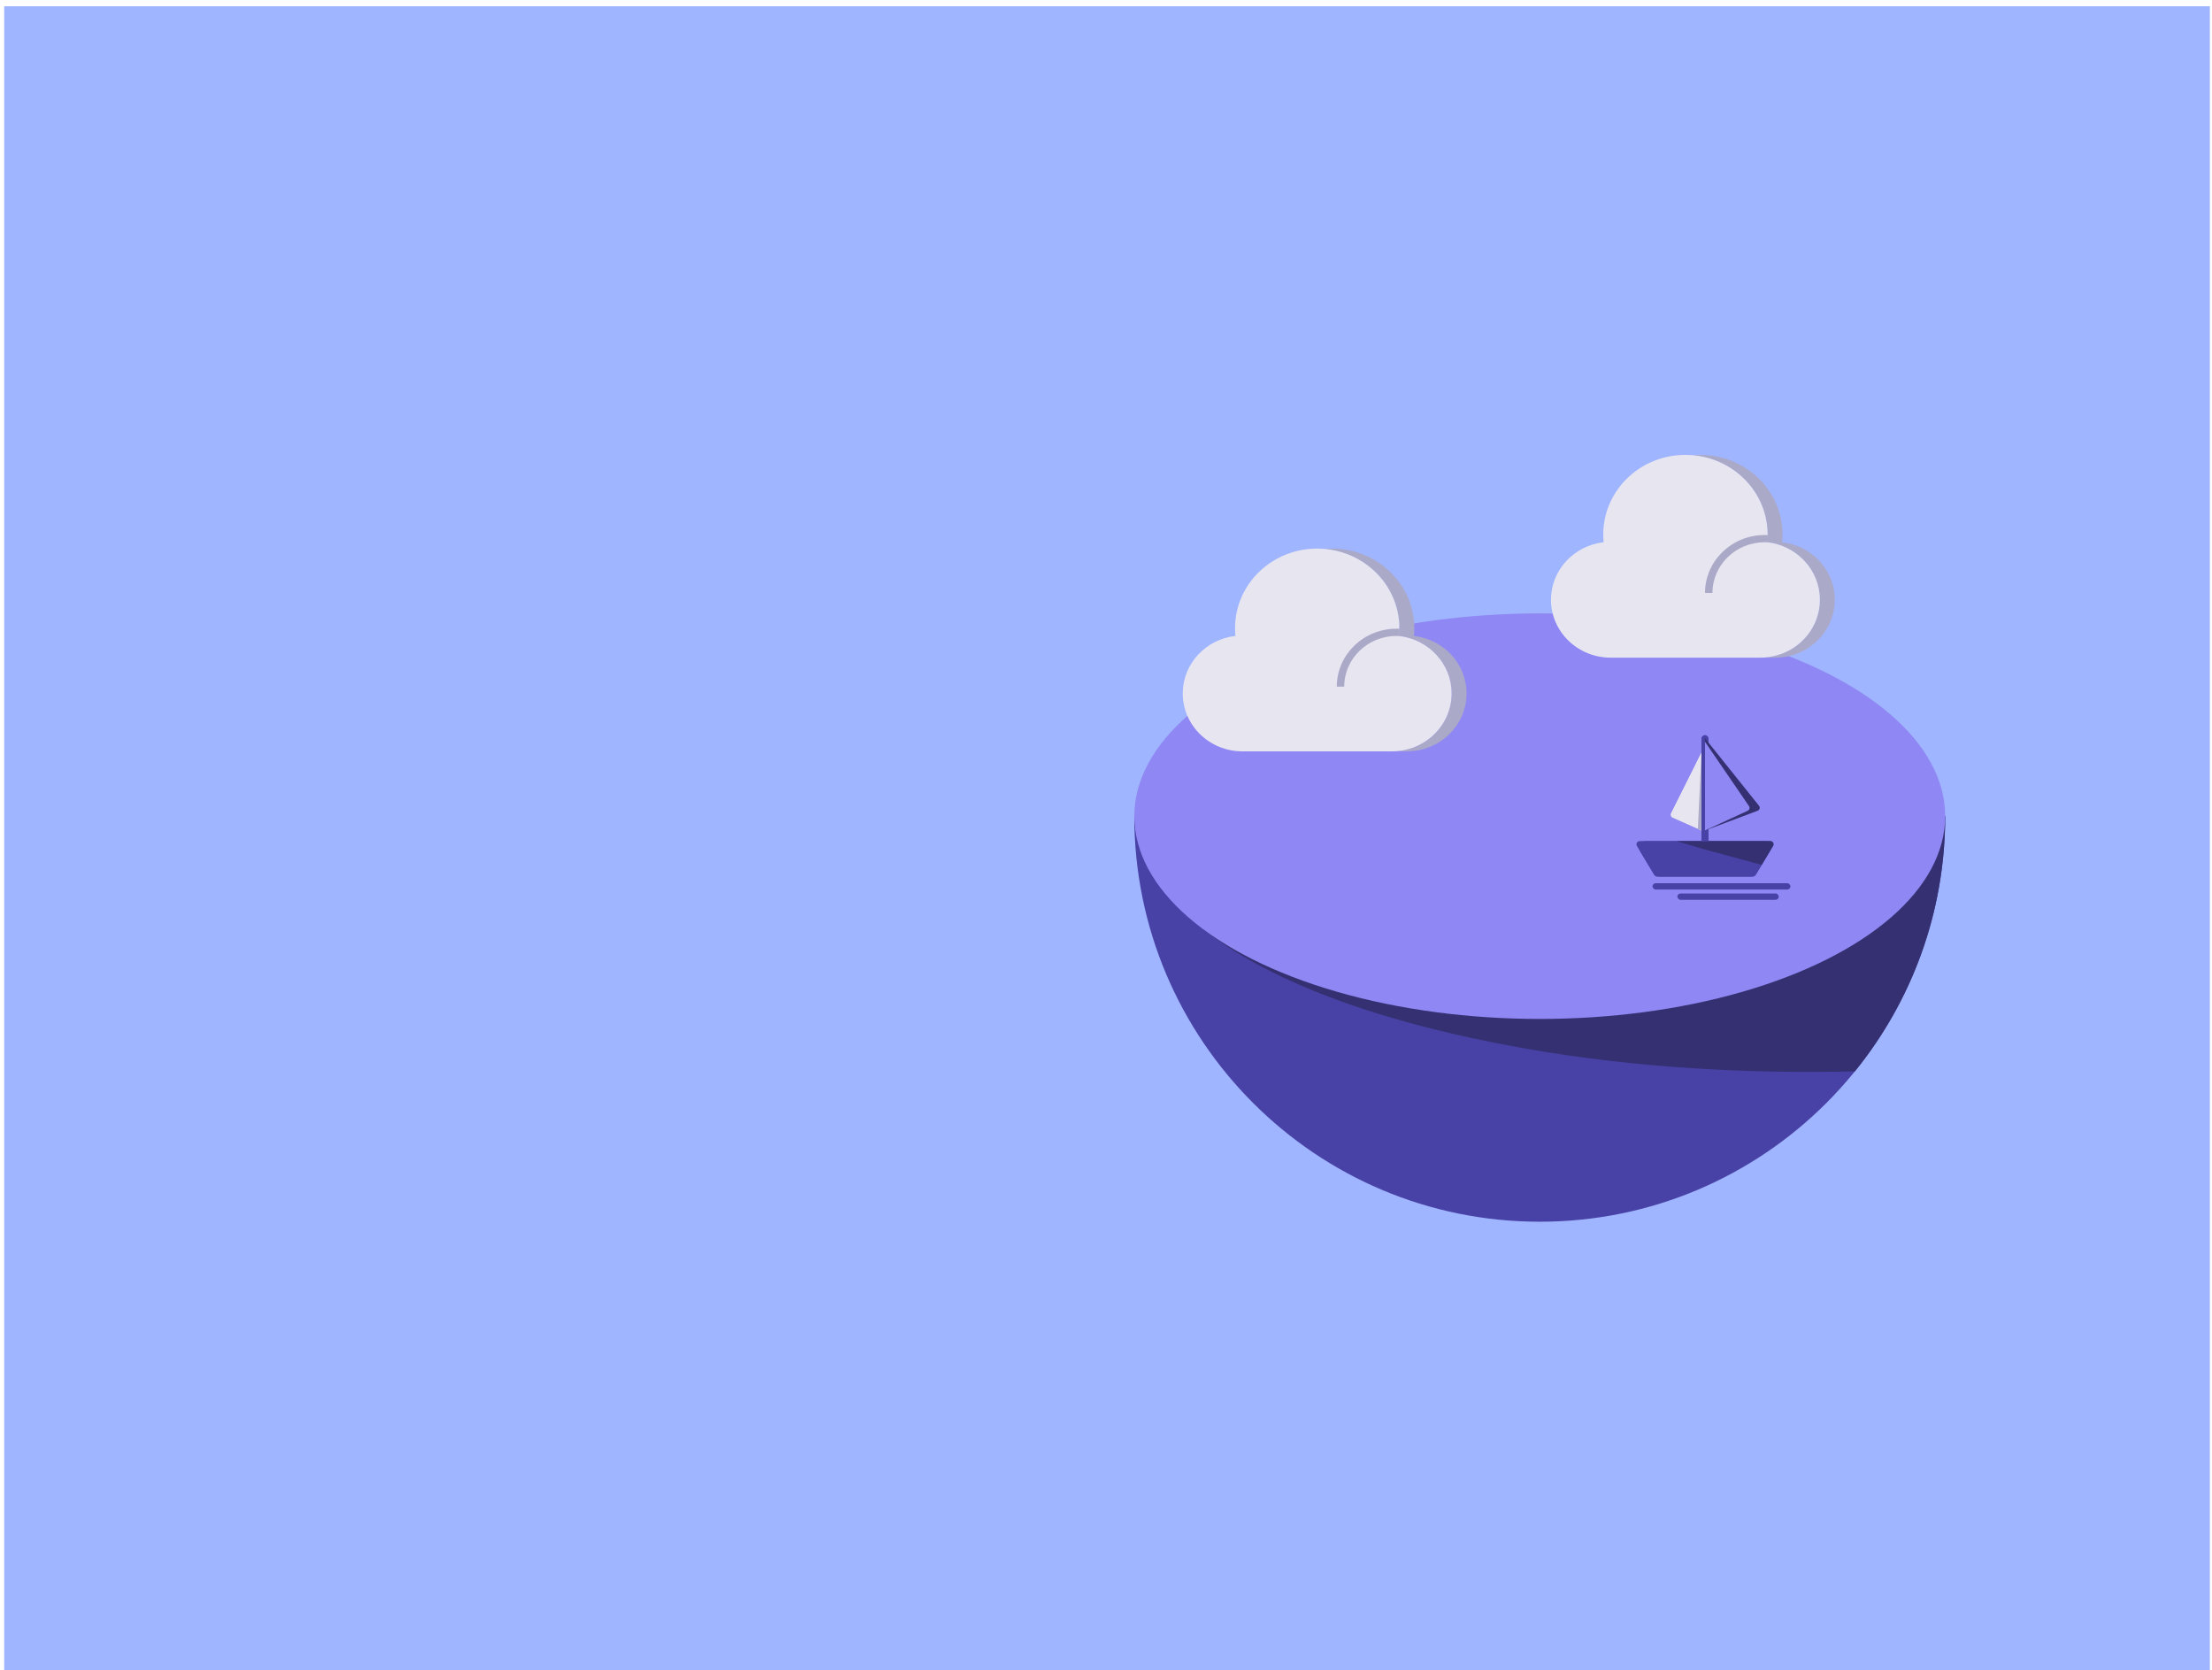<svg width="351" height="265" viewBox="0 0 351 265" fill="none" xmlns="http://www.w3.org/2000/svg">
<rect x="0.666" y="0.992" width="350" height="264" fill="#A0B5FF"/>
<path d="M244.326 193.818C279.857 193.818 308.661 165.014 308.661 129.482H179.99C179.99 165.014 208.794 193.818 244.326 193.818Z" fill="#4841A6"/>
<path d="M179.995 129.482H308.666C308.666 144.825 303.296 158.912 294.332 169.969C277.616 170.363 259.45 169.426 242.016 166.338C190.242 157.168 179.722 138.449 179.995 129.482Z" fill="#353071"/>
<ellipse cx="244.326" cy="129.482" rx="64.335" ry="32.168" fill="#8F87F3"/>
<path d="M282.789 86.021C282.824 85.619 282.848 85.217 282.848 84.803C282.848 77.818 277.017 72.166 269.812 72.166C269.409 72.166 269.018 72.189 268.627 72.224C275.275 72.809 280.478 78.209 280.478 84.803C280.478 85.217 280.454 85.619 280.419 86.021C285.124 86.561 288.774 90.444 288.774 95.143C288.774 100.221 284.531 104.334 279.293 104.334H281.663C286.901 104.334 291.144 100.221 291.144 95.143C291.144 90.433 287.494 86.561 282.789 86.021Z" fill="#ABA9C8"/>
<path d="M280.418 86.021C280.454 85.619 280.477 85.217 280.477 84.803C280.477 78.209 275.275 72.809 268.626 72.224C268.235 72.189 267.844 72.166 267.441 72.166C260.236 72.166 254.405 77.818 254.405 84.803C254.405 85.217 254.429 85.619 254.464 86.021C249.759 86.561 246.109 90.444 246.109 95.143C246.109 100.221 250.352 104.334 255.59 104.334H279.292C284.53 104.334 288.773 100.221 288.773 95.143C288.773 90.433 285.123 86.561 280.418 86.021Z" fill="#E7E6F0"/>
<path d="M280.031 86.024C275.449 86.024 271.734 89.625 271.734 94.067H270.549C270.549 88.99 274.794 84.875 280.031 84.875C280.191 84.875 280.35 84.879 280.509 84.886V86.037C280.351 86.028 280.191 86.024 280.031 86.024Z" fill="#ABA9C8"/>
<path d="M224.359 100.886C224.395 100.484 224.419 100.082 224.419 99.668C224.419 92.684 218.588 87.031 211.382 87.031C210.979 87.031 210.588 87.054 210.197 87.089C216.846 87.675 222.048 93.074 222.048 99.668C222.048 100.082 222.025 100.484 221.989 100.886C226.694 101.426 230.344 105.309 230.344 110.008C230.344 115.086 226.101 119.199 220.863 119.199H223.234C228.472 119.199 232.714 115.086 232.714 110.008C232.714 105.298 229.064 101.426 224.359 100.886Z" fill="#ABA9C8"/>
<path d="M221.989 100.886C222.024 100.484 222.048 100.082 222.048 99.668C222.048 93.074 216.845 87.675 210.197 87.089C209.806 87.054 209.415 87.031 209.012 87.031C201.806 87.031 195.975 92.684 195.975 99.668C195.975 100.082 195.999 100.484 196.035 100.886C191.33 101.426 187.68 105.309 187.68 110.008C187.68 115.086 191.922 119.199 197.161 119.199H220.863C226.101 119.199 230.344 115.086 230.344 110.008C230.344 105.298 226.694 101.426 221.989 100.886Z" fill="#E7E6F0"/>
<path d="M221.601 100.889C217.019 100.889 213.304 104.49 213.304 108.932H212.119C212.119 103.856 216.364 99.74 221.601 99.74C221.761 99.74 221.921 99.744 222.079 99.752V100.902C221.921 100.893 221.762 100.889 221.601 100.889Z" fill="#ABA9C8"/>
<path d="M260.198 134.952C259.798 134.285 260.278 133.438 261.055 133.438H280.04C280.818 133.438 281.298 134.285 280.898 134.952L278.72 138.581C278.54 138.883 278.214 139.067 277.863 139.067H263.233C262.882 139.067 262.556 138.883 262.375 138.581L260.198 134.952Z" fill="#4841A6"/>
<path d="M259.743 134.195C259.543 133.861 259.784 133.438 260.172 133.438H280.924C281.312 133.438 281.552 133.861 281.352 134.195L278.575 138.824C278.484 138.975 278.322 139.067 278.146 139.067H262.95C262.774 139.067 262.611 138.975 262.521 138.824L259.743 134.195Z" fill="#4841A6"/>
<path d="M266.045 133.438H280.924C281.313 133.438 281.553 133.862 281.353 134.195L279.546 137.207L270.226 134.683L266.045 133.438Z" fill="#353071"/>
<path d="M269.984 117.188C269.984 116.877 270.236 116.625 270.547 116.625C270.858 116.625 271.11 116.877 271.11 117.188V133.513H269.984V117.188Z" fill="#4841A6"/>
<path d="M270.547 117.113L279.123 127.834C279.336 128.099 279.227 128.495 278.908 128.614L270.547 131.75V117.113Z" fill="#353071"/>
<path d="M270.547 117.676L277.531 127.883C277.706 128.139 277.609 128.49 277.328 128.62L270.547 131.749V117.676Z" fill="#8F87F3"/>
<path d="M269.984 119.365L265.152 129.03C265.024 129.285 265.136 129.595 265.396 129.711L269.984 131.75V119.365Z" fill="#E7E6F0"/>
<path d="M269.984 119.365L269.958 119.94L269.42 131.502L269.984 131.75V119.365Z" fill="#ABA9C8"/>
<rect x="262.221" y="140.117" width="21.885" height="1" rx="0.5" fill="#4841A6"/>
<rect x="266.164" y="141.746" width="16.086" height="1" rx="0.5" fill="#4841A6"/>
</svg>
